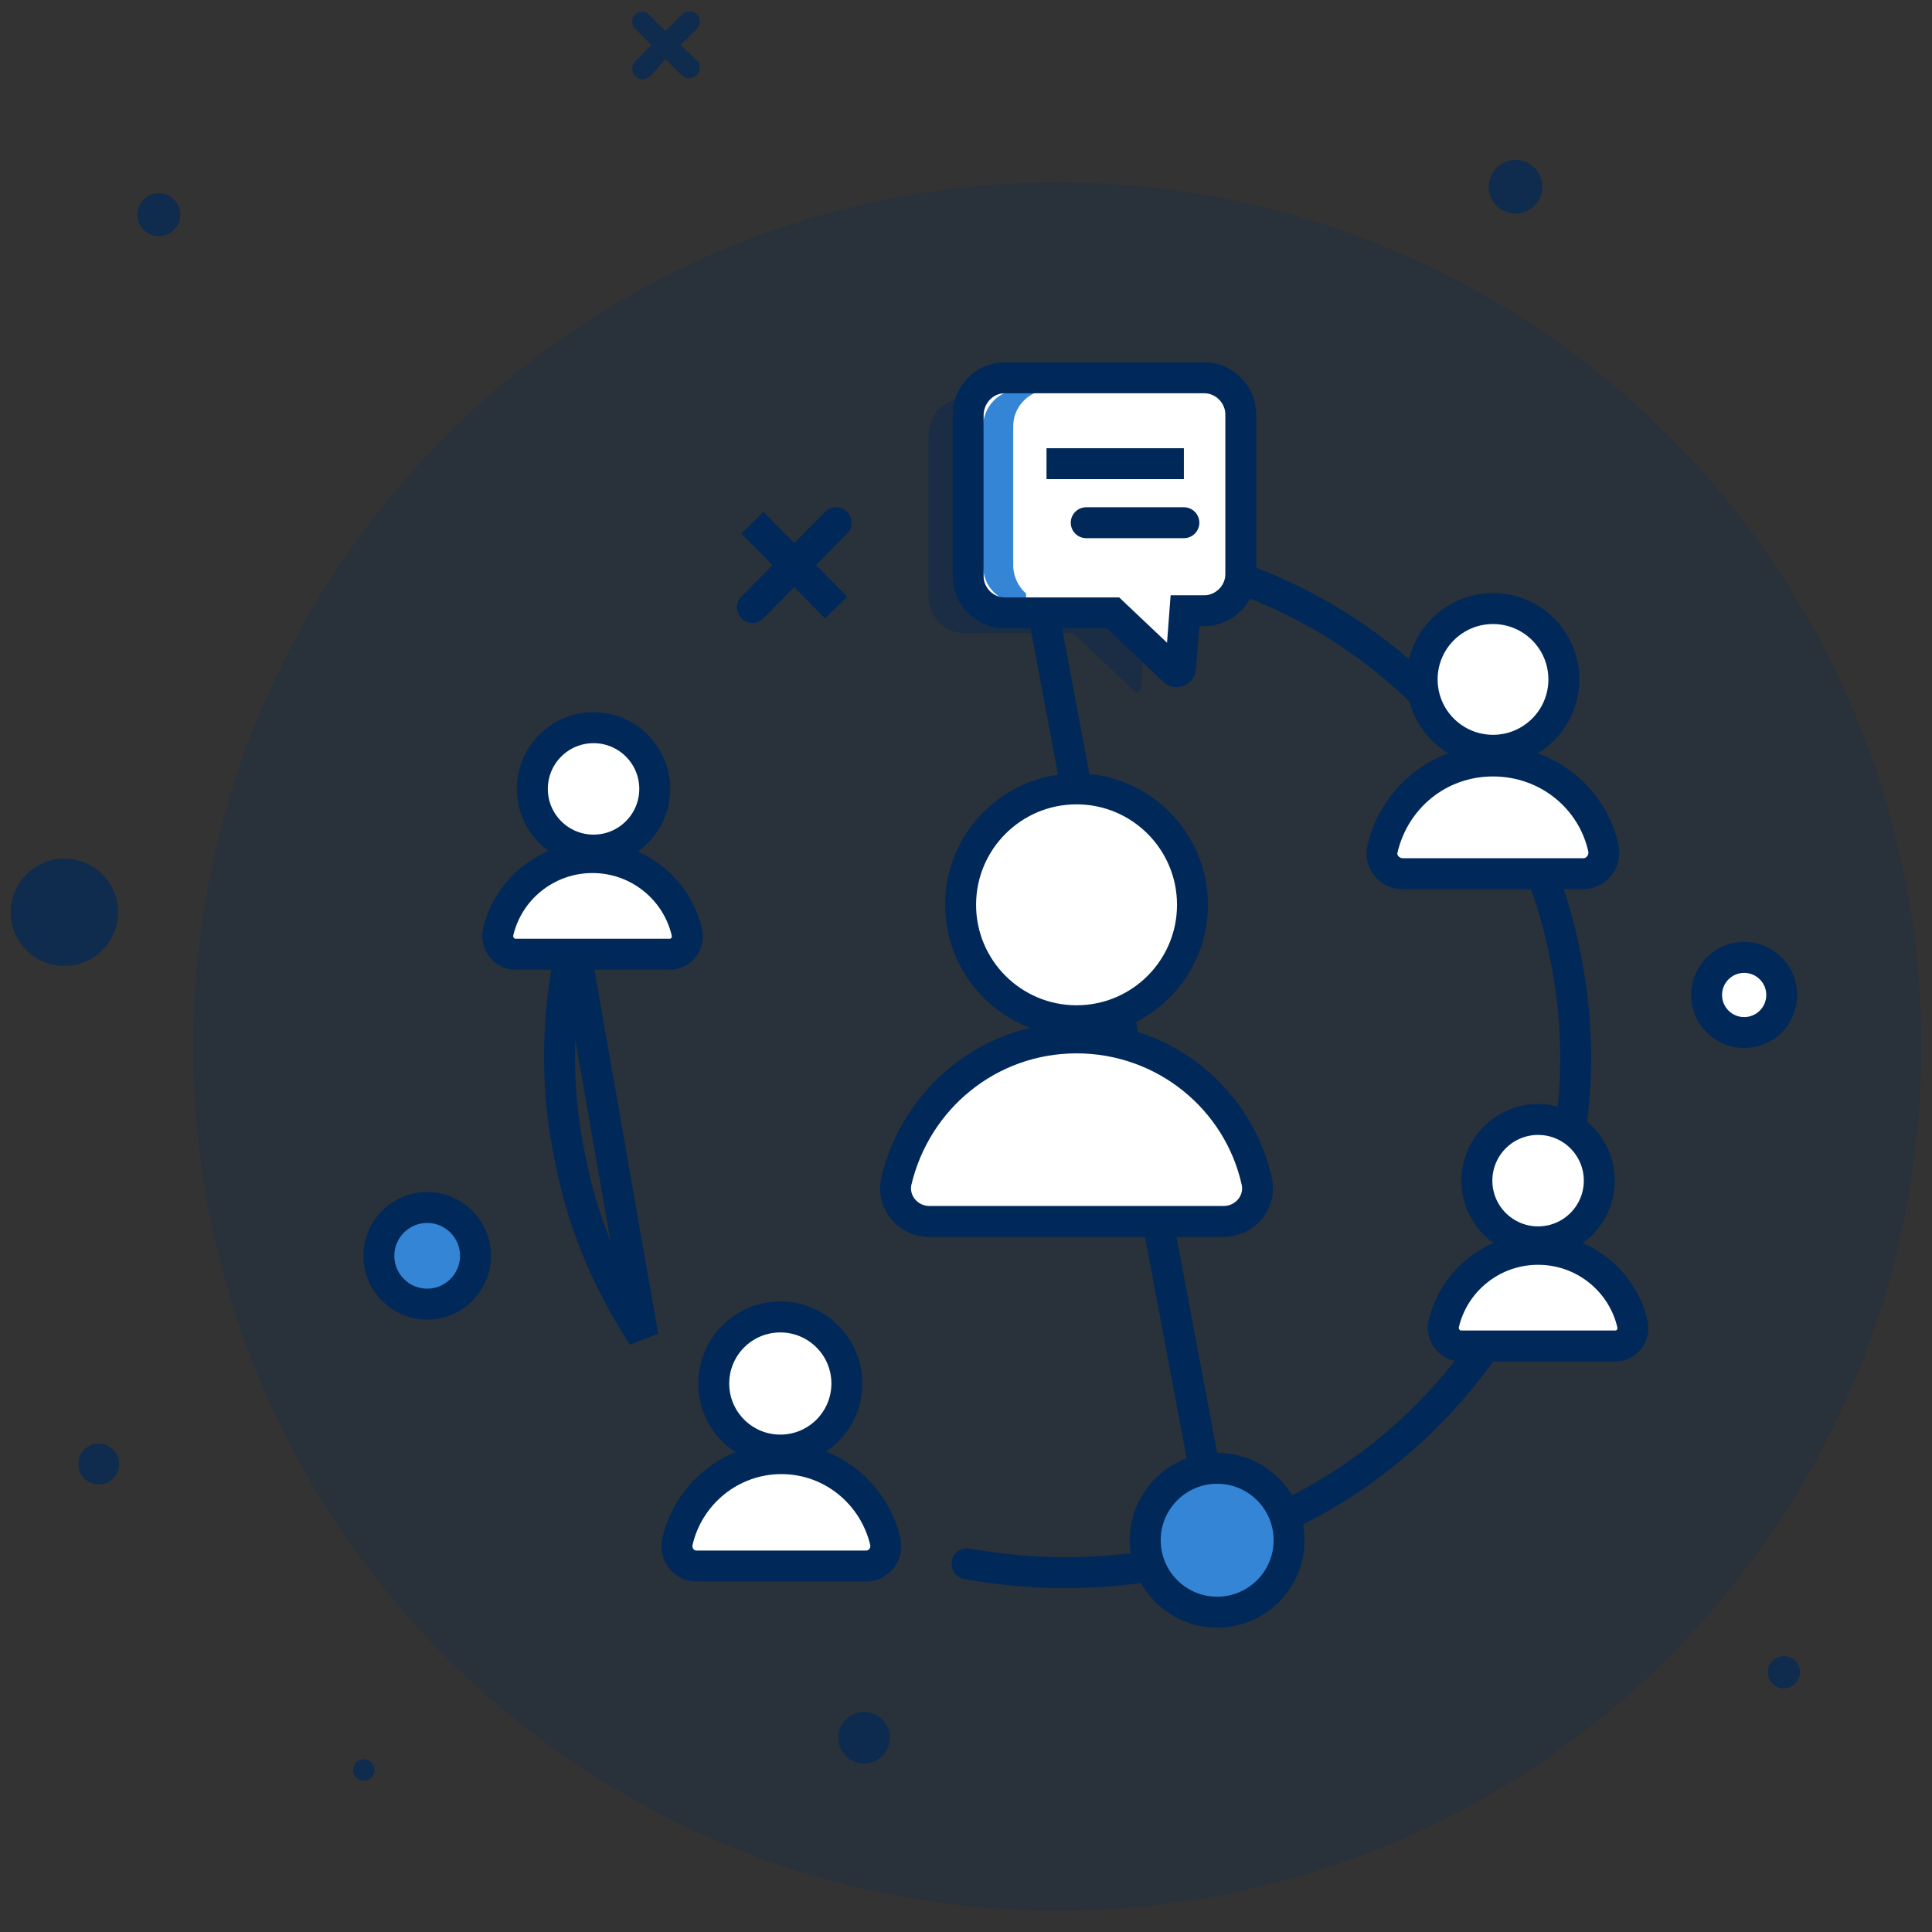 <svg width="250" height="250" viewBox="0 0 250 250" fill="none" xmlns="http://www.w3.org/2000/svg">
<rect x="0" y="0" width="250" height="250" fill="#333333" stroke="none"/>
<path opacity="0.2" d="M136.806 247.22C198.554 247.22 248.611 197.163 248.611 135.415C248.611 73.666 198.554 23.609 136.806 23.609C75.057 23.609 25 73.666 25 135.415C25 197.163 75.057 247.22 136.806 247.22Z" fill="#002859"/>
<path opacity="0.7" d="M8.333 124.998C12.168 124.998 15.278 121.889 15.278 118.054C15.278 114.219 12.168 111.109 8.333 111.109C4.498 111.109 1.389 114.219 1.389 118.054C1.389 121.889 4.498 124.998 8.333 124.998Z" fill="#002859"/>
<path opacity="0.7" d="M230.833 218.471C231.984 218.471 232.917 217.539 232.917 216.388C232.917 215.237 231.984 214.305 230.833 214.305C229.683 214.305 228.75 215.237 228.75 216.388C228.75 217.539 229.683 218.471 230.833 218.471Z" fill="#002859"/>
<path opacity="0.7" d="M12.778 192.082C14.235 192.082 15.416 190.901 15.416 189.444C15.416 187.986 14.235 186.805 12.778 186.805C11.32 186.805 10.139 187.986 10.139 189.444C10.139 190.901 11.32 192.082 12.778 192.082Z" fill="#002859"/>
<path opacity="0.7" d="M47.083 230.416C47.85 230.416 48.472 229.795 48.472 229.028C48.472 228.261 47.85 227.639 47.083 227.639C46.316 227.639 45.694 228.261 45.694 229.028C45.694 229.795 46.316 230.416 47.083 230.416Z" fill="#002859"/>
<path opacity="0.7" d="M196.111 27.638C198.029 27.638 199.583 26.083 199.583 24.166C199.583 22.248 198.029 20.693 196.111 20.693C194.193 20.693 192.639 22.248 192.639 24.166C192.639 26.083 194.193 27.638 196.111 27.638Z" fill="#002859"/>
<path opacity="0.7" d="M20.555 30.556C22.089 30.556 23.333 29.312 23.333 27.778C23.333 26.244 22.089 25 20.555 25C19.021 25 17.777 26.244 17.777 27.778C17.777 29.312 19.021 30.556 20.555 30.556Z" fill="#002859"/>
<path opacity="0.7" d="M88.056 5.832L90.139 3.749C90.417 3.471 90.556 3.194 90.556 2.777C90.556 2.36 90.417 2.082 90.139 1.805C89.722 1.388 88.75 1.388 88.333 1.805L86.111 4.027L84.028 1.944C83.75 1.666 83.472 1.527 83.056 1.527C82.639 1.527 82.361 1.666 82.083 1.944C81.945 2.082 81.806 2.36 81.806 2.777C81.806 3.194 81.945 3.471 82.222 3.749L84.306 5.832L82.222 7.916C81.945 8.194 81.806 8.471 81.806 8.888C81.806 9.305 81.945 9.582 82.222 9.86C82.5 10.138 82.778 10.277 83.195 10.277C83.472 10.277 83.889 9.999 84.167 9.86L86.111 7.638L88.195 9.721C88.472 9.999 88.75 10.138 89.167 10.138C89.583 10.138 89.861 9.86 90.139 9.721C90.417 9.444 90.556 9.166 90.556 8.749C90.556 8.332 90.417 8.055 90.139 7.777L88.056 5.832Z" fill="#002859"/>
<path d="M146.944 202.916C139.444 203.888 132.222 203.61 125.138 202.36M83.194 172.916C78.888 166.249 75.555 158.888 73.888 150.416C71.666 140.554 72.083 130.554 74.166 121.388L83.194 172.916ZM133.472 71.11C153.055 69.721 171.805 77.082 185 90.555C187.638 93.193 189.861 95.971 192.083 99.027C193.611 101.388 195.138 103.749 196.388 106.249C199.166 111.388 201.111 116.943 202.361 122.777C209.722 156.388 189.861 189.443 157.638 199.582L133.472 71.11Z" stroke="#002859" stroke-width="4" stroke-linecap="round"/>
<path d="M108.194 67.639L97.361 78.611M97.361 67.639L108.194 78.611L97.361 67.639Z" stroke="#002859" stroke-width="4" stroke-linecap="round"/>
<path opacity="0.36" d="M124.861 51.527H150.694C153.333 51.527 155.416 53.75 155.416 56.25V76.944C155.416 79.583 153.194 81.666 150.694 81.666H148.194L147.639 89.027C147.639 89.444 147.083 89.722 146.805 89.444L138.889 81.944H124.861C122.222 81.944 120.139 79.722 120.139 77.222V56.389C120.139 53.611 122.222 51.527 124.861 51.527Z" fill="#002859"/>
<path d="M130 47.639H155.833C158.472 47.639 160.556 49.861 160.556 52.361V74.444C160.556 77.083 158.333 79.166 155.833 79.166H153.333L152.778 86.528C152.778 86.944 152.222 87.222 151.945 86.944L144.028 79.444H130C127.361 79.444 125.278 77.222 125.278 74.722V52.5C125.278 49.861 127.361 47.639 130 47.639Z" fill="white"/>
<path d="M132.777 76.805C131.805 75.972 131.111 74.583 131.111 73.194V55.138C131.111 52.499 133.333 50.416 135.833 50.416H131.944C129.305 50.416 127.222 52.638 127.222 55.138V73.333C127.222 75.972 129.444 78.055 131.944 78.055H132.777V76.805Z" fill="#3485D6"/>
<path d="M153.194 67.639H140.555M153.194 60H135.417H153.194Z" stroke="#002859" stroke-width="4" stroke-linecap="round"/>
<path fill-rule="evenodd" clip-rule="evenodd" d="M130 48.889H155.833C158.472 48.889 160.556 51.111 160.556 53.611V74.305C160.556 76.944 158.333 79.028 155.833 79.028H153.333L152.778 86.389C152.778 86.805 152.222 87.083 151.945 86.805L144.028 79.305H130C127.361 79.305 125.278 77.083 125.278 74.583V53.75C125.278 51.111 127.361 48.889 130 48.889V48.889Z" stroke="#002859" stroke-width="4"/>
<path opacity="0.7" d="M111.805 228.194C113.646 228.194 115.138 226.702 115.138 224.861C115.138 223.02 113.646 221.527 111.805 221.527C109.964 221.527 108.472 223.02 108.472 224.861C108.472 226.702 109.964 228.194 111.805 228.194Z" fill="#002859"/>
<path d="M139.305 132.082C147.589 132.082 154.305 125.366 154.305 117.082C154.305 108.798 147.589 102.082 139.305 102.082C131.021 102.082 124.305 108.798 124.305 117.082C124.305 125.366 131.021 132.082 139.305 132.082Z" fill="white" stroke="#002859" stroke-width="4"/>
<path d="M158.333 158.055C161.111 158.055 163.194 155.555 162.639 152.916C160.278 142.221 150.694 134.305 139.305 134.305C127.916 134.305 118.472 142.221 115.972 152.916C115.416 155.555 117.5 158.055 120.278 158.055H158.333Z" fill="white" stroke="#002859" stroke-width="4"/>
<path d="M193.194 97.083C198.257 97.083 202.361 92.979 202.361 87.917C202.361 82.854 198.257 78.75 193.194 78.75C188.131 78.75 184.027 82.854 184.027 87.917C184.027 92.979 188.131 97.083 193.194 97.083Z" fill="white" stroke="#002859" stroke-width="4"/>
<path d="M204.861 113.056C206.528 113.056 207.778 111.528 207.5 109.862C206.111 103.334 200.278 98.473 193.194 98.473C186.111 98.473 180.416 103.334 178.889 109.862C178.472 111.528 179.861 113.056 181.528 113.056H204.861Z" fill="white" stroke="#002859" stroke-width="4"/>
<path d="M100.972 187.638C105.728 187.638 109.583 183.783 109.583 179.027C109.583 174.271 105.728 170.416 100.972 170.416C96.216 170.416 92.361 174.271 92.361 179.027C92.361 183.783 96.216 187.638 100.972 187.638Z" fill="white" stroke="#002859" stroke-width="4"/>
<path d="M112.083 202.639C113.611 202.639 114.861 201.25 114.583 199.583C113.194 193.472 107.778 188.75 101.111 188.75C94.583 188.75 89.028 193.333 87.639 199.583C87.361 201.111 88.472 202.639 90.139 202.639H112.083Z" fill="white" stroke="#002859" stroke-width="4"/>
<path d="M76.805 109.999C81.178 109.999 84.722 106.455 84.722 102.083C84.722 97.71 81.178 94.166 76.805 94.166C72.433 94.166 68.889 97.71 68.889 102.083C68.889 106.455 72.433 109.999 76.805 109.999Z" fill="white" stroke="#002859" stroke-width="4"/>
<path d="M86.666 123.471C88.055 123.471 89.166 122.221 88.889 120.693C87.639 115.137 82.639 110.971 76.666 110.971C70.694 110.971 65.694 115.137 64.444 120.693C64.166 122.082 65.278 123.471 66.666 123.471H86.666Z" fill="white" stroke="#002859" stroke-width="4"/>
<path d="M199.028 160.693C203.4 160.693 206.944 157.148 206.944 152.776C206.944 148.404 203.4 144.859 199.028 144.859C194.655 144.859 191.111 148.404 191.111 152.776C191.111 157.148 194.655 160.693 199.028 160.693Z" fill="white" stroke="#002859" stroke-width="4"/>
<path d="M209.027 174.164C210.416 174.164 211.527 172.914 211.249 171.386C209.999 165.831 204.999 161.664 199.027 161.664C193.055 161.664 188.055 165.831 186.805 171.386C186.527 172.775 187.638 174.164 189.027 174.164H209.027Z" fill="white" stroke="#002859" stroke-width="4"/>
<path d="M55.277 168.75C58.729 168.75 61.527 165.952 61.527 162.5C61.527 159.048 58.729 156.25 55.277 156.25C51.826 156.25 49.027 159.048 49.027 162.5C49.027 165.952 51.826 168.75 55.277 168.75Z" fill="#3485D6" stroke="#002859" stroke-width="4" stroke-linecap="round"/>
<path d="M157.5 208.611C162.639 208.611 166.805 204.445 166.805 199.306C166.805 194.166 162.639 190 157.5 190C152.361 190 148.194 194.166 148.194 199.306C148.194 204.445 152.361 208.611 157.5 208.611Z" fill="#3485D6" stroke="#002859" stroke-width="4" stroke-linecap="round"/>
<path d="M225.694 133.611C228.379 133.611 230.555 131.435 230.555 128.75C230.555 126.065 228.379 123.889 225.694 123.889C223.009 123.889 220.833 126.065 220.833 128.75C220.833 131.435 223.009 133.611 225.694 133.611Z" fill="white" stroke="#002859" stroke-width="4" stroke-linecap="round"/>
</svg>
